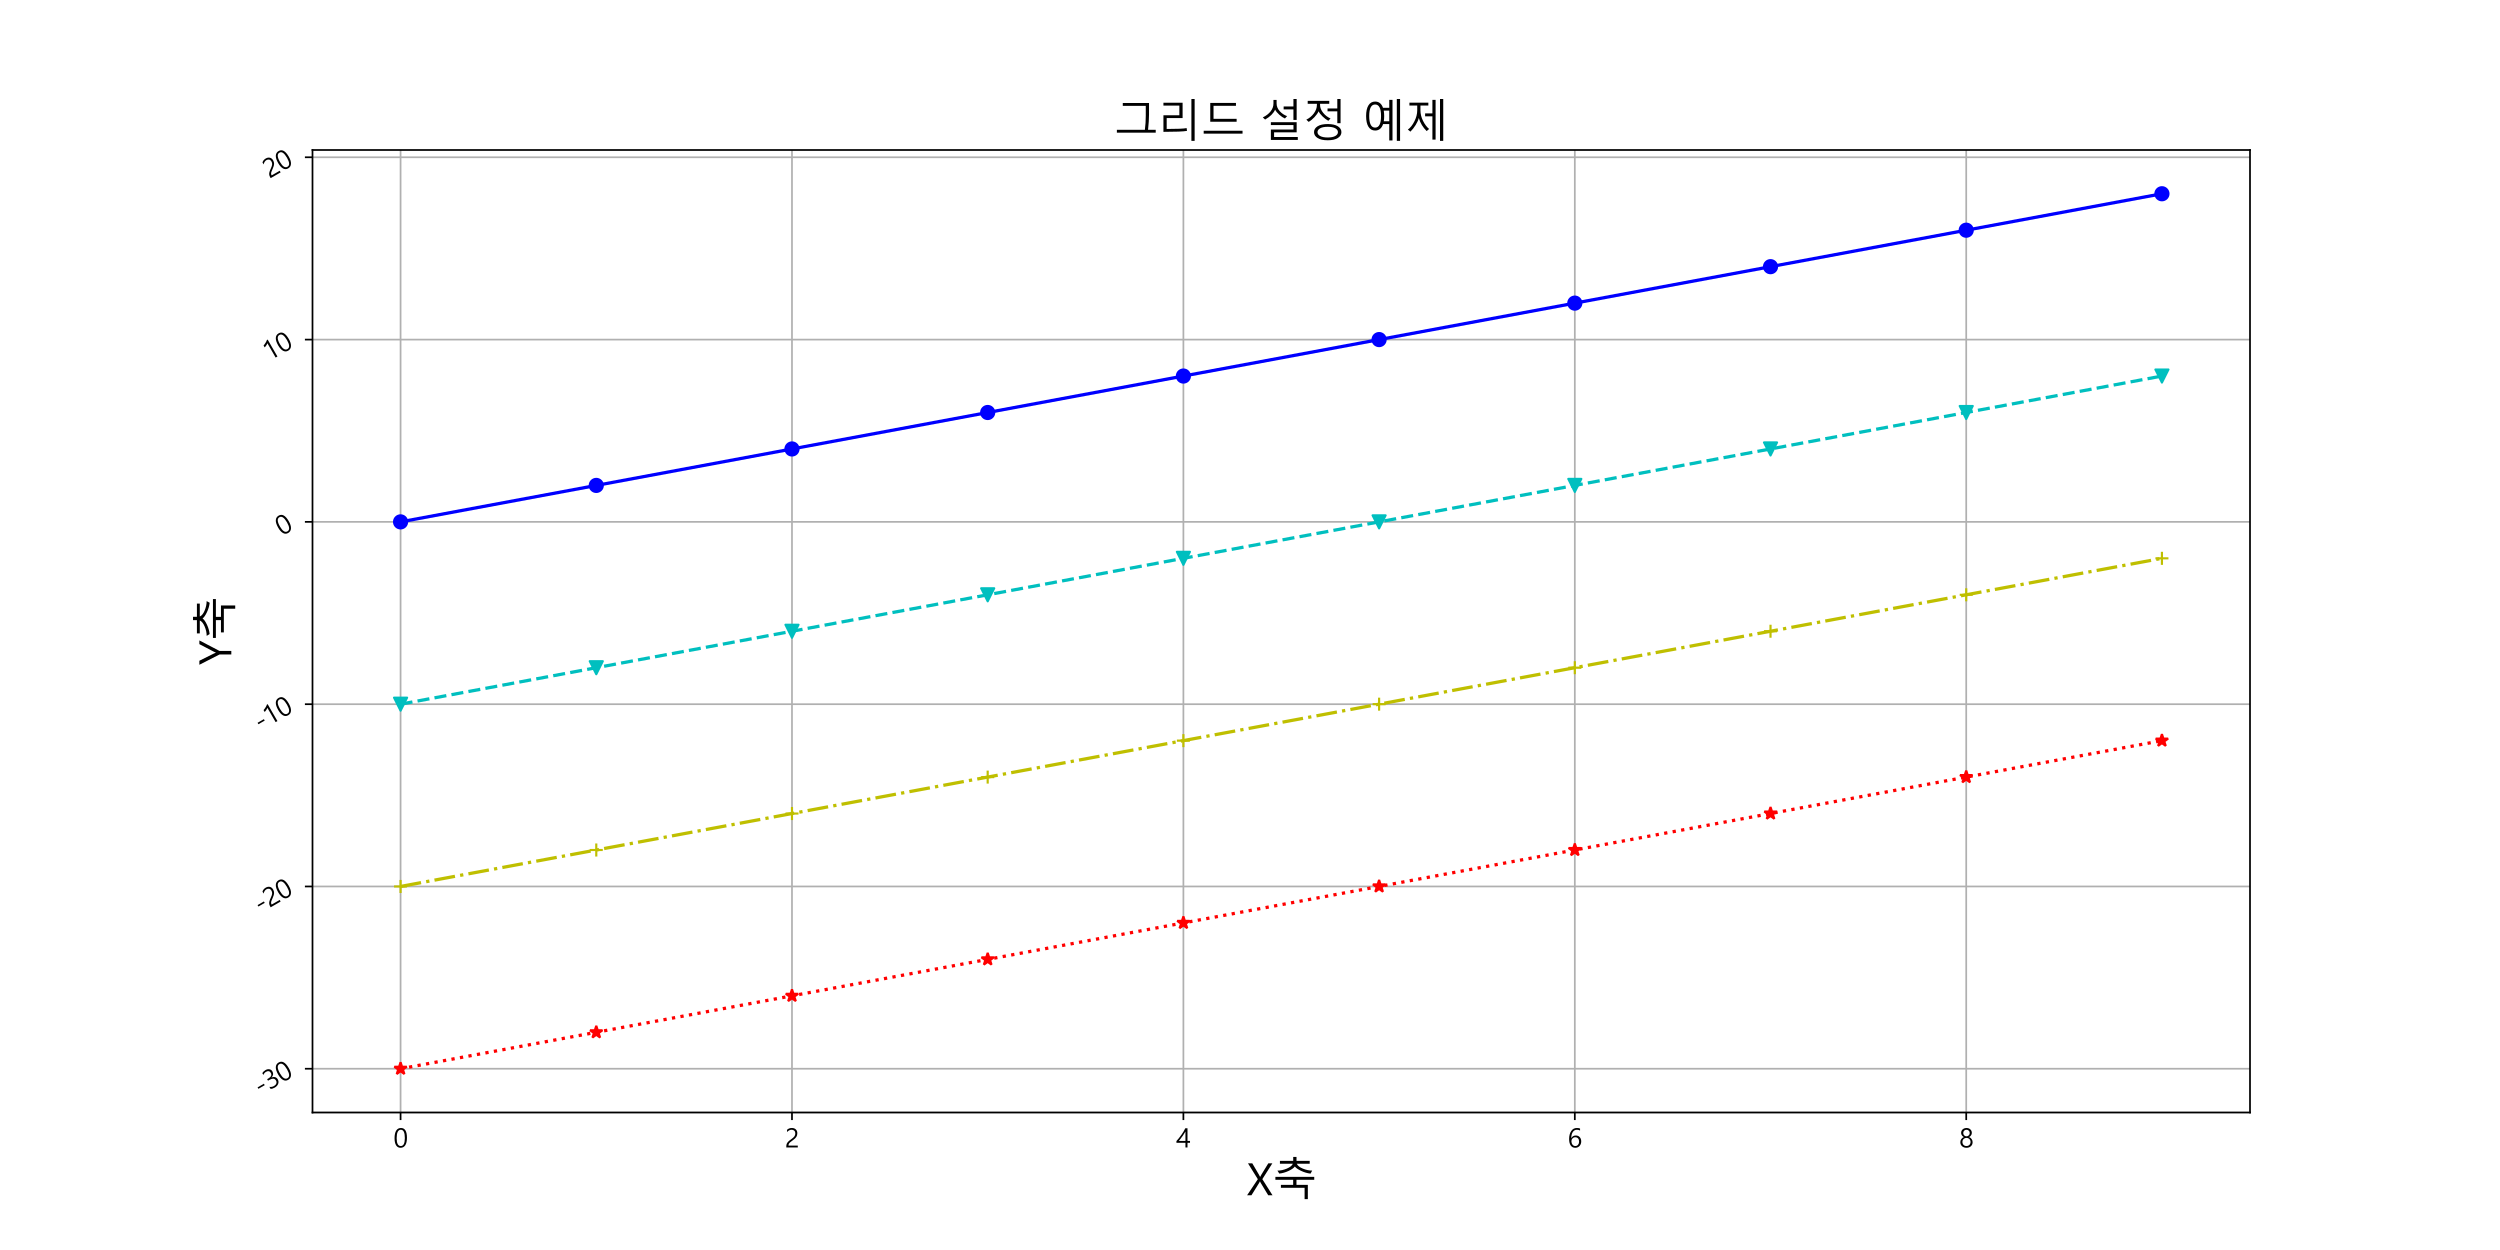 <?xml version="1.0" encoding="utf-8" standalone="no"?>
<!DOCTYPE svg PUBLIC "-//W3C//DTD SVG 1.1//EN"
  "http://www.w3.org/Graphics/SVG/1.1/DTD/svg11.dtd">
<svg xmlns:xlink="http://www.w3.org/1999/xlink" width="1152pt" height="576pt" viewBox="0 0 1152 576" xmlns="http://www.w3.org/2000/svg" version="1.1">
 <defs>
  <style type="text/css">*{stroke-linejoin: round; stroke-linecap: butt}</style>
 </defs>
 <g id="figure_1">
  <g id="patch_1">
   <path d="M 0 576 
L 1152 576 
L 1152 0 
L 0 0 
z
" style="fill: #ffffff"/>
  </g>
  <g id="axes_1">
   <g id="patch_2">
    <path d="M 144 512.64 
L 1036.8 512.64 
L 1036.8 69.12 
L 144 69.12 
z
" style="fill: #ffffff"/>
   </g>
   <g id="matplotlib.axis_1">
    <g id="xtick_1">
     <g id="line2d_1">
      <path d="M 184.582 512.64 
L 184.582 69.12 
" clip-path="url(#pb124fe27b1)" style="fill: none; stroke: #b0b0b0; stroke-width: 0.8; stroke-linecap: square"/>
     </g>
     <g id="line2d_2">
      <defs>
       <path id="mb7b38342c0" d="M 0 0 
L 0 3.5 
" style="stroke: #000000; stroke-width: 0.8"/>
      </defs>
      <g>
       <use xlink:href="#mb7b38342c0" x="184.582" y="512.64" style="stroke: #000000; stroke-width: 0.8"/>
      </g>
     </g>
     <g id="text_1">
      <!-- 0 -->
      <g transform="translate(181.277 528.751) scale(0.12 -0.12)">
       <defs>
        <path id="MalgunGothic-30" d="M 278 2206 
Q 278 3425 675 4050 
Q 1072 4675 1819 4675 
Q 3253 4675 3253 2319 
Q 3253 1156 2854 539 
Q 2456 -78 1716 -78 
Q 1016 -78 647 520 
Q 278 1119 278 2206 
z
M 784 2231 
Q 784 344 1769 344 
Q 2747 344 2747 2259 
Q 2747 4250 1794 4250 
Q 784 4250 784 2231 
z
" transform="scale(0.016)"/>
       </defs>
       <use xlink:href="#MalgunGothic-30"/>
      </g>
     </g>
    </g>
    <g id="xtick_2">
     <g id="line2d_3">
      <path d="M 364.945 512.64 
L 364.945 69.12 
" clip-path="url(#pb124fe27b1)" style="fill: none; stroke: #b0b0b0; stroke-width: 0.8; stroke-linecap: square"/>
     </g>
     <g id="line2d_4">
      <g>
       <use xlink:href="#mb7b38342c0" x="364.945" y="512.64" style="stroke: #000000; stroke-width: 0.8"/>
      </g>
     </g>
     <g id="text_2">
      <!-- 2 -->
      <g transform="translate(361.641 528.751) scale(0.12 -0.12)">
       <defs>
        <path id="MalgunGothic-32" d="M 2519 3372 
Q 2519 3784 2275 4018 
Q 2031 4253 1628 4253 
Q 1341 4253 1053 4104 
Q 766 3956 534 3697 
L 534 4234 
Q 981 4675 1691 4675 
Q 2281 4675 2642 4334 
Q 3003 3994 3003 3416 
Q 3003 2919 2772 2545 
Q 2541 2172 1984 1775 
Q 1459 1406 1254 1215 
Q 1050 1025 967 854 
Q 884 684 884 450 
L 3116 450 
L 3116 0 
L 356 0 
L 356 225 
Q 356 603 461 870 
Q 566 1138 811 1392 
Q 1056 1647 1597 2022 
Q 2091 2363 2305 2670 
Q 2519 2978 2519 3372 
z
" transform="scale(0.016)"/>
       </defs>
       <use xlink:href="#MalgunGothic-32"/>
      </g>
     </g>
    </g>
    <g id="xtick_3">
     <g id="line2d_5">
      <path d="M 545.309 512.64 
L 545.309 69.12 
" clip-path="url(#pb124fe27b1)" style="fill: none; stroke: #b0b0b0; stroke-width: 0.8; stroke-linecap: square"/>
     </g>
     <g id="line2d_6">
      <g>
       <use xlink:href="#mb7b38342c0" x="545.309" y="512.64" style="stroke: #000000; stroke-width: 0.8"/>
      </g>
     </g>
     <g id="text_3">
      <!-- 4 -->
      <g transform="translate(542.004 528.751) scale(0.12 -0.12)">
       <defs>
        <path id="MalgunGothic-34" d="M 2703 4600 
L 2703 1563 
L 3309 1563 
L 3309 1113 
L 2703 1113 
L 2703 0 
L 2213 0 
L 2213 1113 
L 50 1113 
L 50 1534 
Q 728 2297 1295 3109 
Q 1863 3922 2172 4600 
L 2703 4600 
z
M 625 1563 
L 2213 1563 
L 2213 3831 
Q 1613 2788 959 1981 
L 625 1563 
z
" transform="scale(0.016)"/>
       </defs>
       <use xlink:href="#MalgunGothic-34"/>
      </g>
     </g>
    </g>
    <g id="xtick_4">
     <g id="line2d_7">
      <path d="M 725.673 512.64 
L 725.673 69.12 
" clip-path="url(#pb124fe27b1)" style="fill: none; stroke: #b0b0b0; stroke-width: 0.8; stroke-linecap: square"/>
     </g>
     <g id="line2d_8">
      <g>
       <use xlink:href="#mb7b38342c0" x="725.673" y="512.64" style="stroke: #000000; stroke-width: 0.8"/>
      </g>
     </g>
     <g id="text_4">
      <!-- 6 -->
      <g transform="translate(722.368 528.751) scale(0.12 -0.12)">
       <defs>
        <path id="MalgunGothic-36" d="M 2981 4069 
Q 2619 4250 2228 4250 
Q 1591 4250 1228 3689 
Q 866 3128 869 2213 
L 884 2213 
Q 1203 2872 1938 2872 
Q 2547 2872 2903 2478 
Q 3259 2084 3259 1450 
Q 3259 797 2857 359 
Q 2456 -78 1825 -78 
Q 1116 -78 736 478 
Q 356 1034 356 2019 
Q 356 3181 847 3928 
Q 1338 4675 2222 4675 
Q 2700 4675 2981 4544 
L 2981 4069 
z
M 906 1506 
Q 906 1022 1165 683 
Q 1425 344 1844 344 
Q 2247 344 2498 645 
Q 2750 947 2750 1388 
Q 2750 1888 2509 2167 
Q 2269 2447 1838 2447 
Q 1444 2447 1175 2173 
Q 906 1900 906 1506 
z
" transform="scale(0.016)"/>
       </defs>
       <use xlink:href="#MalgunGothic-36"/>
      </g>
     </g>
    </g>
    <g id="xtick_5">
     <g id="line2d_9">
      <path d="M 906.036 512.64 
L 906.036 69.12 
" clip-path="url(#pb124fe27b1)" style="fill: none; stroke: #b0b0b0; stroke-width: 0.8; stroke-linecap: square"/>
     </g>
     <g id="line2d_10">
      <g>
       <use xlink:href="#mb7b38342c0" x="906.036" y="512.64" style="stroke: #000000; stroke-width: 0.8"/>
      </g>
     </g>
     <g id="text_5">
      <!-- 8 -->
      <g transform="translate(902.732 528.751) scale(0.12 -0.12)">
       <defs>
        <path id="MalgunGothic-38" d="M 303 1281 
Q 303 1669 539 2011 
Q 775 2353 1153 2494 
Q 856 2647 675 2915 
Q 494 3184 494 3500 
Q 494 3828 659 4098 
Q 825 4369 1122 4522 
Q 1419 4675 1778 4675 
Q 2334 4675 2700 4342 
Q 3066 4009 3066 3500 
Q 3066 3181 2881 2914 
Q 2697 2647 2413 2494 
Q 2788 2350 3022 2009 
Q 3256 1669 3256 1281 
Q 3256 672 2843 297 
Q 2431 -78 1778 -78 
Q 1131 -78 717 301 
Q 303 681 303 1281 
z
M 809 1328 
Q 809 878 1081 611 
Q 1353 344 1781 344 
Q 2206 344 2482 619 
Q 2759 894 2759 1328 
Q 2759 1731 2482 2011 
Q 2206 2291 1781 2291 
Q 1372 2291 1090 2020 
Q 809 1750 809 1328 
z
M 1003 3459 
Q 1003 3125 1234 2900 
Q 1466 2675 1781 2675 
Q 2097 2675 2330 2900 
Q 2563 3125 2563 3459 
Q 2563 3803 2341 4026 
Q 2119 4250 1781 4250 
Q 1450 4250 1226 4029 
Q 1003 3809 1003 3459 
z
" transform="scale(0.016)"/>
       </defs>
       <use xlink:href="#MalgunGothic-38"/>
      </g>
     </g>
    </g>
    <g id="text_6">
     <!-- X축 -->
     <g transform="translate(574.389 550.772) scale(0.2 -0.2)">
      <defs>
       <path id="MalgunGothic-58" d="M 3744 0 
L 3125 0 
L 2050 1778 
Q 2003 1853 1941 2000 
L 1928 2000 
Q 1891 1913 1819 1778 
L 713 0 
L 88 0 
L 1631 2313 
L 209 4600 
L 831 4600 
L 1788 2966 
Q 1903 2769 1953 2647 
L 1966 2647 
Q 2072 2866 2150 2981 
L 3141 4600 
L 3725 4600 
L 2278 2319 
L 3744 0 
z
" transform="scale(0.016)"/>
       <path id="MalgunGothic-cd95" d="M 5466 3116 
Q 4794 3184 4103 3512 
Q 3413 3841 3206 4141 
Q 2972 3816 2308 3505 
Q 1644 3194 966 3122 
L 697 3547 
Q 1359 3547 2046 3836 
Q 2734 4125 2919 4538 
L 1056 4538 
L 1056 4953 
L 2969 4953 
L 2969 5516 
L 3444 5516 
L 3444 4953 
L 5344 4953 
L 5344 4538 
L 3481 4538 
Q 3669 4119 4353 3836 
Q 5038 3553 5703 3553 
L 5466 3116 
z
M 4609 -563 
L 4609 1075 
L 1197 1075 
L 1197 1491 
L 2963 1491 
L 2963 2222 
L 403 2222 
L 403 2644 
L 5997 2644 
L 5997 2222 
L 3438 2222 
L 3438 1491 
L 5075 1491 
L 5075 -563 
L 4609 -563 
z
" transform="scale(0.016)"/>
      </defs>
      <use xlink:href="#MalgunGothic-58"/>
      <use xlink:href="#MalgunGothic-cd95" x="60.107"/>
     </g>
    </g>
   </g>
   <g id="matplotlib.axis_2">
    <g id="ytick_1">
     <g id="line2d_11">
      <path d="M 144 492.48 
L 1036.8 492.48 
" clip-path="url(#pb124fe27b1)" style="fill: none; stroke: #b0b0b0; stroke-width: 0.8; stroke-linecap: square"/>
     </g>
     <g id="line2d_12">
      <defs>
       <path id="m08afebda53" d="M 0 0 
L -3.5 0 
" style="stroke: #000000; stroke-width: 0.8"/>
      </defs>
      <g>
       <use xlink:href="#m08afebda53" x="144" y="492.48" style="stroke: #000000; stroke-width: 0.8"/>
      </g>
     </g>
     <g id="text_7">
      <!-- -30 -->
      <g transform="translate(119.871 504.885) rotate(-30) scale(0.12 -0.12)">
       <defs>
        <path id="MalgunGothic-2d" d="M 2213 1634 
L 463 1634 
L 463 2031 
L 2213 2031 
L 2213 1634 
z
" transform="scale(0.016)"/>
        <path id="MalgunGothic-33" d="M 416 719 
Q 891 344 1478 344 
Q 1959 344 2254 587 
Q 2550 831 2550 1247 
Q 2550 2169 1253 2169 
L 872 2169 
L 872 2591 
L 1234 2591 
Q 2388 2591 2388 3453 
Q 2388 4250 1509 4250 
Q 1022 4250 594 3916 
L 594 4413 
Q 1031 4675 1634 4675 
Q 2184 4675 2539 4372 
Q 2894 4069 2894 3581 
Q 2894 2678 1972 2409 
L 1972 2400 
Q 2469 2356 2764 2053 
Q 3059 1750 3059 1300 
Q 3059 672 2604 297 
Q 2150 -78 1450 -78 
Q 806 -78 416 169 
L 416 719 
z
" transform="scale(0.016)"/>
       </defs>
       <use xlink:href="#MalgunGothic-2d"/>
       <use xlink:href="#MalgunGothic-33" x="41.016"/>
       <use xlink:href="#MalgunGothic-30" x="96.094"/>
      </g>
     </g>
    </g>
    <g id="ytick_2">
     <g id="line2d_13">
      <path d="M 144 408.48 
L 1036.8 408.48 
" clip-path="url(#pb124fe27b1)" style="fill: none; stroke: #b0b0b0; stroke-width: 0.8; stroke-linecap: square"/>
     </g>
     <g id="line2d_14">
      <g>
       <use xlink:href="#m08afebda53" x="144" y="408.48" style="stroke: #000000; stroke-width: 0.8"/>
      </g>
     </g>
     <g id="text_8">
      <!-- -20 -->
      <g transform="translate(119.871 420.885) rotate(-30) scale(0.12 -0.12)">
       <use xlink:href="#MalgunGothic-2d"/>
       <use xlink:href="#MalgunGothic-32" x="41.016"/>
       <use xlink:href="#MalgunGothic-30" x="96.094"/>
      </g>
     </g>
    </g>
    <g id="ytick_3">
     <g id="line2d_15">
      <path d="M 144 324.48 
L 1036.8 324.48 
" clip-path="url(#pb124fe27b1)" style="fill: none; stroke: #b0b0b0; stroke-width: 0.8; stroke-linecap: square"/>
     </g>
     <g id="line2d_16">
      <g>
       <use xlink:href="#m08afebda53" x="144" y="324.48" style="stroke: #000000; stroke-width: 0.8"/>
      </g>
     </g>
     <g id="text_9">
      <!-- -10 -->
      <g transform="translate(119.871 336.885) rotate(-30) scale(0.12 -0.12)">
       <defs>
        <path id="MalgunGothic-31" d="M 2231 0 
L 1734 0 
L 1734 3972 
Q 1591 3828 1266 3661 
Q 941 3494 672 3428 
L 672 3959 
Q 1016 4056 1409 4275 
Q 1803 4494 2031 4700 
L 2231 4700 
L 2231 0 
z
" transform="scale(0.016)"/>
       </defs>
       <use xlink:href="#MalgunGothic-2d"/>
       <use xlink:href="#MalgunGothic-31" x="41.016"/>
       <use xlink:href="#MalgunGothic-30" x="96.094"/>
      </g>
     </g>
    </g>
    <g id="ytick_4">
     <g id="line2d_17">
      <path d="M 144 240.48 
L 1036.8 240.48 
" clip-path="url(#pb124fe27b1)" style="fill: none; stroke: #b0b0b0; stroke-width: 0.8; stroke-linecap: square"/>
     </g>
     <g id="line2d_18">
      <g>
       <use xlink:href="#m08afebda53" x="144" y="240.48" style="stroke: #000000; stroke-width: 0.8"/>
      </g>
     </g>
     <g id="text_10">
      <!-- 0 -->
      <g transform="translate(129.858 247.119) rotate(-30) scale(0.12 -0.12)">
       <use xlink:href="#MalgunGothic-30"/>
      </g>
     </g>
    </g>
    <g id="ytick_5">
     <g id="line2d_19">
      <path d="M 144 156.48 
L 1036.8 156.48 
" clip-path="url(#pb124fe27b1)" style="fill: none; stroke: #b0b0b0; stroke-width: 0.8; stroke-linecap: square"/>
     </g>
     <g id="line2d_20">
      <g>
       <use xlink:href="#m08afebda53" x="144" y="156.48" style="stroke: #000000; stroke-width: 0.8"/>
      </g>
     </g>
     <g id="text_11">
      <!-- 10 -->
      <g transform="translate(124.134 166.424) rotate(-30) scale(0.12 -0.12)">
       <use xlink:href="#MalgunGothic-31"/>
       <use xlink:href="#MalgunGothic-30" x="55.078"/>
      </g>
     </g>
    </g>
    <g id="ytick_6">
     <g id="line2d_21">
      <path d="M 144 72.48 
L 1036.8 72.48 
" clip-path="url(#pb124fe27b1)" style="fill: none; stroke: #b0b0b0; stroke-width: 0.8; stroke-linecap: square"/>
     </g>
     <g id="line2d_22">
      <g>
       <use xlink:href="#m08afebda53" x="144" y="72.48" style="stroke: #000000; stroke-width: 0.8"/>
      </g>
     </g>
     <g id="text_12">
      <!-- 20 -->
      <g transform="translate(124.134 82.424) rotate(-30) scale(0.12 -0.12)">
       <use xlink:href="#MalgunGothic-32"/>
       <use xlink:href="#MalgunGothic-30" x="55.078"/>
      </g>
     </g>
    </g>
    <g id="text_13">
     <!-- Y축 -->
     <g transform="translate(106.588 306.514) rotate(-90) scale(0.2 -0.2)">
      <defs>
       <path id="MalgunGothic-59" d="M 3566 4600 
L 2050 1700 
L 2050 0 
L 1541 0 
L 1541 1694 
L 59 4600 
L 638 4600 
L 1684 2497 
Q 1703 2459 1797 2222 
L 1806 2222 
Q 1838 2322 1931 2497 
L 3028 4600 
L 3566 4600 
z
" transform="scale(0.016)"/>
      </defs>
      <use xlink:href="#MalgunGothic-59"/>
      <use xlink:href="#MalgunGothic-cd95" x="56.348"/>
     </g>
    </g>
   </g>
   <g id="line2d_23">
    <path d="M 184.582 240.48 
L 274.764 223.68 
L 364.945 206.88 
L 455.127 190.08 
L 545.309 173.28 
L 635.491 156.48 
L 725.673 139.68 
L 815.855 122.88 
L 906.036 106.08 
L 996.218 89.28 
" clip-path="url(#pb124fe27b1)" style="fill: none; stroke: #0000ff; stroke-width: 1.5; stroke-linecap: square"/>
    <defs>
     <path id="m7d30d86e68" d="M 0 3 
C 0.796 3 1.559 2.684 2.121 2.121 
C 2.684 1.559 3 0.796 3 0 
C 3 -0.796 2.684 -1.559 2.121 -2.121 
C 1.559 -2.684 0.796 -3 0 -3 
C -0.796 -3 -1.559 -2.684 -2.121 -2.121 
C -2.684 -1.559 -3 -0.796 -3 0 
C -3 0.796 -2.684 1.559 -2.121 2.121 
C -1.559 2.684 -0.796 3 0 3 
z
" style="stroke: #0000ff"/>
    </defs>
    <g clip-path="url(#pb124fe27b1)">
     <use xlink:href="#m7d30d86e68" x="184.582" y="240.48" style="fill: #0000ff; stroke: #0000ff"/>
     <use xlink:href="#m7d30d86e68" x="274.764" y="223.68" style="fill: #0000ff; stroke: #0000ff"/>
     <use xlink:href="#m7d30d86e68" x="364.945" y="206.88" style="fill: #0000ff; stroke: #0000ff"/>
     <use xlink:href="#m7d30d86e68" x="455.127" y="190.08" style="fill: #0000ff; stroke: #0000ff"/>
     <use xlink:href="#m7d30d86e68" x="545.309" y="173.28" style="fill: #0000ff; stroke: #0000ff"/>
     <use xlink:href="#m7d30d86e68" x="635.491" y="156.48" style="fill: #0000ff; stroke: #0000ff"/>
     <use xlink:href="#m7d30d86e68" x="725.673" y="139.68" style="fill: #0000ff; stroke: #0000ff"/>
     <use xlink:href="#m7d30d86e68" x="815.855" y="122.88" style="fill: #0000ff; stroke: #0000ff"/>
     <use xlink:href="#m7d30d86e68" x="906.036" y="106.08" style="fill: #0000ff; stroke: #0000ff"/>
     <use xlink:href="#m7d30d86e68" x="996.218" y="89.28" style="fill: #0000ff; stroke: #0000ff"/>
    </g>
   </g>
   <g id="line2d_24">
    <path d="M 184.582 324.48 
L 274.764 307.68 
L 364.945 290.88 
L 455.127 274.08 
L 545.309 257.28 
L 635.491 240.48 
L 725.673 223.68 
L 815.855 206.88 
L 906.036 190.08 
L 996.218 173.28 
" clip-path="url(#pb124fe27b1)" style="fill: none; stroke-dasharray: 5.55,2.4; stroke-dashoffset: 0; stroke: #00bfbf; stroke-width: 1.5"/>
    <defs>
     <path id="m2b8bc206eb" d="M -0 3 
L 3 -3 
L -3 -3 
z
" style="stroke: #00bfbf; stroke-linejoin: miter"/>
    </defs>
    <g clip-path="url(#pb124fe27b1)">
     <use xlink:href="#m2b8bc206eb" x="184.582" y="324.48" style="fill: #00bfbf; stroke: #00bfbf; stroke-linejoin: miter"/>
     <use xlink:href="#m2b8bc206eb" x="274.764" y="307.68" style="fill: #00bfbf; stroke: #00bfbf; stroke-linejoin: miter"/>
     <use xlink:href="#m2b8bc206eb" x="364.945" y="290.88" style="fill: #00bfbf; stroke: #00bfbf; stroke-linejoin: miter"/>
     <use xlink:href="#m2b8bc206eb" x="455.127" y="274.08" style="fill: #00bfbf; stroke: #00bfbf; stroke-linejoin: miter"/>
     <use xlink:href="#m2b8bc206eb" x="545.309" y="257.28" style="fill: #00bfbf; stroke: #00bfbf; stroke-linejoin: miter"/>
     <use xlink:href="#m2b8bc206eb" x="635.491" y="240.48" style="fill: #00bfbf; stroke: #00bfbf; stroke-linejoin: miter"/>
     <use xlink:href="#m2b8bc206eb" x="725.673" y="223.68" style="fill: #00bfbf; stroke: #00bfbf; stroke-linejoin: miter"/>
     <use xlink:href="#m2b8bc206eb" x="815.855" y="206.88" style="fill: #00bfbf; stroke: #00bfbf; stroke-linejoin: miter"/>
     <use xlink:href="#m2b8bc206eb" x="906.036" y="190.08" style="fill: #00bfbf; stroke: #00bfbf; stroke-linejoin: miter"/>
     <use xlink:href="#m2b8bc206eb" x="996.218" y="173.28" style="fill: #00bfbf; stroke: #00bfbf; stroke-linejoin: miter"/>
    </g>
   </g>
   <g id="line2d_25">
    <path d="M 184.582 408.48 
L 274.764 391.68 
L 364.945 374.88 
L 455.127 358.08 
L 545.309 341.28 
L 635.491 324.48 
L 725.673 307.68 
L 815.855 290.88 
L 906.036 274.08 
L 996.218 257.28 
" clip-path="url(#pb124fe27b1)" style="fill: none; stroke-dasharray: 9.6,2.4,1.5,2.4; stroke-dashoffset: 0; stroke: #bfbf00; stroke-width: 1.5"/>
    <defs>
     <path id="m4a077f838e" d="M -3 0 
L 3 0 
M 0 3 
L 0 -3 
" style="stroke: #bfbf00"/>
    </defs>
    <g clip-path="url(#pb124fe27b1)">
     <use xlink:href="#m4a077f838e" x="184.582" y="408.48" style="fill: #bfbf00; stroke: #bfbf00"/>
     <use xlink:href="#m4a077f838e" x="274.764" y="391.68" style="fill: #bfbf00; stroke: #bfbf00"/>
     <use xlink:href="#m4a077f838e" x="364.945" y="374.88" style="fill: #bfbf00; stroke: #bfbf00"/>
     <use xlink:href="#m4a077f838e" x="455.127" y="358.08" style="fill: #bfbf00; stroke: #bfbf00"/>
     <use xlink:href="#m4a077f838e" x="545.309" y="341.28" style="fill: #bfbf00; stroke: #bfbf00"/>
     <use xlink:href="#m4a077f838e" x="635.491" y="324.48" style="fill: #bfbf00; stroke: #bfbf00"/>
     <use xlink:href="#m4a077f838e" x="725.673" y="307.68" style="fill: #bfbf00; stroke: #bfbf00"/>
     <use xlink:href="#m4a077f838e" x="815.855" y="290.88" style="fill: #bfbf00; stroke: #bfbf00"/>
     <use xlink:href="#m4a077f838e" x="906.036" y="274.08" style="fill: #bfbf00; stroke: #bfbf00"/>
     <use xlink:href="#m4a077f838e" x="996.218" y="257.28" style="fill: #bfbf00; stroke: #bfbf00"/>
    </g>
   </g>
   <g id="line2d_26">
    <path d="M 184.582 492.48 
L 274.764 475.68 
L 364.945 458.88 
L 455.127 442.08 
L 545.309 425.28 
L 635.491 408.48 
L 725.673 391.68 
L 815.855 374.88 
L 906.036 358.08 
L 996.218 341.28 
" clip-path="url(#pb124fe27b1)" style="fill: none; stroke-dasharray: 1.5,2.475; stroke-dashoffset: 0; stroke: #ff0000; stroke-width: 1.5"/>
    <defs>
     <path id="mc9448d8fc8" d="M 0 -3 
L -0.674 -0.927 
L -2.853 -0.927 
L -1.09 0.354 
L -1.763 2.427 
L -0 1.146 
L 1.763 2.427 
L 1.09 0.354 
L 2.853 -0.927 
L 0.674 -0.927 
z
" style="stroke: #ff0000; stroke-linejoin: bevel"/>
    </defs>
    <g clip-path="url(#pb124fe27b1)">
     <use xlink:href="#mc9448d8fc8" x="184.582" y="492.48" style="fill: #ff0000; stroke: #ff0000; stroke-linejoin: bevel"/>
     <use xlink:href="#mc9448d8fc8" x="274.764" y="475.68" style="fill: #ff0000; stroke: #ff0000; stroke-linejoin: bevel"/>
     <use xlink:href="#mc9448d8fc8" x="364.945" y="458.88" style="fill: #ff0000; stroke: #ff0000; stroke-linejoin: bevel"/>
     <use xlink:href="#mc9448d8fc8" x="455.127" y="442.08" style="fill: #ff0000; stroke: #ff0000; stroke-linejoin: bevel"/>
     <use xlink:href="#mc9448d8fc8" x="545.309" y="425.28" style="fill: #ff0000; stroke: #ff0000; stroke-linejoin: bevel"/>
     <use xlink:href="#mc9448d8fc8" x="635.491" y="408.48" style="fill: #ff0000; stroke: #ff0000; stroke-linejoin: bevel"/>
     <use xlink:href="#mc9448d8fc8" x="725.673" y="391.68" style="fill: #ff0000; stroke: #ff0000; stroke-linejoin: bevel"/>
     <use xlink:href="#mc9448d8fc8" x="815.855" y="374.88" style="fill: #ff0000; stroke: #ff0000; stroke-linejoin: bevel"/>
     <use xlink:href="#mc9448d8fc8" x="906.036" y="358.08" style="fill: #ff0000; stroke: #ff0000; stroke-linejoin: bevel"/>
     <use xlink:href="#mc9448d8fc8" x="996.218" y="341.28" style="fill: #ff0000; stroke: #ff0000; stroke-linejoin: bevel"/>
    </g>
   </g>
   <g id="patch_3">
    <path d="M 144 512.64 
L 144 69.12 
" style="fill: none; stroke: #000000; stroke-width: 0.8; stroke-linejoin: miter; stroke-linecap: square"/>
   </g>
   <g id="patch_4">
    <path d="M 1036.8 512.64 
L 1036.8 69.12 
" style="fill: none; stroke: #000000; stroke-width: 0.8; stroke-linejoin: miter; stroke-linecap: square"/>
   </g>
   <g id="patch_5">
    <path d="M 144 512.64 
L 1036.8 512.64 
" style="fill: none; stroke: #000000; stroke-width: 0.8; stroke-linejoin: miter; stroke-linecap: square"/>
   </g>
   <g id="patch_6">
    <path d="M 144 69.12 
L 1036.8 69.12 
" style="fill: none; stroke: #000000; stroke-width: 0.8; stroke-linejoin: miter; stroke-linecap: square"/>
   </g>
   <g id="text_14">
    <!-- 그리드 설정 예제 -->
    <g transform="translate(513.369 63.12) scale(0.2 -0.2)">
     <defs>
      <path id="MalgunGothic-adf8" d="M 403 622 
L 403 1038 
L 4434 1038 
Q 4563 1981 4563 3053 
L 4563 4481 
L 1253 4481 
L 1253 4897 
L 5031 4897 
L 5031 3238 
Q 5031 2322 4891 1038 
L 5997 1038 
L 5997 622 
L 403 622 
z
" transform="scale(0.016)"/>
      <path id="MalgunGothic-b9ac" d="M 4884 -563 
L 4884 5466 
L 5350 5466 
L 5350 -563 
L 4884 -563 
z
M 856 738 
L 856 3128 
L 3150 3128 
L 3150 4519 
L 856 4519 
L 856 4934 
L 3616 4934 
L 3616 2725 
L 1325 2725 
L 1325 1153 
Q 3597 1153 4197 1281 
L 4250 878 
Q 3500 738 856 738 
z
" transform="scale(0.016)"/>
      <path id="MalgunGothic-b4dc" d="M 5050 4488 
L 1819 4488 
L 1819 2613 
L 5147 2613 
L 5147 2194 
L 1350 2194 
L 1350 4903 
L 5050 4903 
L 5050 4488 
z
M 403 481 
L 403 897 
L 5997 897 
L 5997 481 
L 403 481 
z
" transform="scale(0.016)"/>
      <path id="MalgunGothic-20" transform="scale(0.016)"/>
      <path id="MalgunGothic-c124" d="M 4878 2450 
L 4878 3969 
L 3469 3969 
L 3469 4391 
L 4878 4391 
L 4878 5466 
L 5344 5466 
L 5344 2450 
L 4878 2450 
z
M 3653 2663 
Q 3266 2828 2845 3203 
Q 2425 3578 2241 3938 
Q 1884 3125 800 2509 
L 469 2822 
Q 1178 3159 1590 3681 
Q 2003 4203 2003 4813 
L 2003 5331 
L 2456 5331 
L 2456 4813 
Q 2456 4219 2907 3717 
Q 3359 3216 3969 3003 
L 3653 2663 
z
M 1631 -422 
L 1631 1069 
L 4884 1069 
L 4884 1716 
L 1631 1716 
L 1631 2131 
L 5344 2131 
L 5344 666 
L 2094 666 
L 2094 -6 
L 5509 -6 
L 5509 -422 
L 1631 -422 
z
" transform="scale(0.016)"/>
      <path id="MalgunGothic-c815" d="M 4947 1984 
L 4947 3694 
L 3541 3694 
L 3541 4109 
L 4947 4109 
L 4947 5466 
L 5416 5466 
L 5416 1984 
L 4947 1984 
z
M 3653 2328 
Q 3244 2550 2831 2950 
Q 2419 3350 2253 3700 
Q 2075 3303 1659 2858 
Q 1244 2413 819 2175 
L 488 2497 
Q 1134 2806 1571 3393 
Q 2009 3981 2009 4628 
L 2009 4781 
L 684 4781 
L 684 5197 
L 3788 5197 
L 3788 4781 
L 2463 4781 
L 2463 4628 
Q 2463 4025 2916 3472 
Q 3369 2919 3969 2669 
L 3653 2328 
z
M 3566 -475 
Q 2622 -475 2108 -148 
Q 1594 178 1594 697 
Q 1594 1216 2106 1539 
Q 2619 1863 3566 1863 
Q 4513 1863 5025 1539 
Q 5538 1216 5538 697 
Q 5538 178 5023 -148 
Q 4509 -475 3566 -475 
z
M 3566 1466 
Q 2850 1466 2472 1248 
Q 2094 1031 2094 697 
Q 2094 359 2473 143 
Q 2853 -72 3566 -72 
Q 4275 -72 4656 142 
Q 5038 356 5038 697 
Q 5038 1034 4659 1250 
Q 4281 1466 3566 1466 
z
" transform="scale(0.016)"/>
      <path id="MalgunGothic-c608" d="M 5069 -563 
L 5069 5466 
L 5538 5466 
L 5538 -563 
L 5069 -563 
z
M 3091 1856 
Q 2775 928 1947 928 
Q 1325 928 986 1470 
Q 647 2013 647 3016 
Q 647 4016 986 4558 
Q 1325 5100 1947 5100 
Q 2763 5100 3078 4206 
L 3981 4206 
L 3981 5344 
L 4447 5344 
L 4447 -500 
L 3981 -500 
L 3981 1856 
L 3091 1856 
z
M 1947 4678 
Q 1094 4678 1094 3016 
Q 1094 1350 1947 1350 
Q 2797 1350 2797 3016 
Q 2797 4678 1947 4678 
z
M 3194 2266 
L 3981 2266 
L 3981 3794 
L 3188 3794 
Q 3250 3413 3250 3016 
Q 3250 2597 3194 2266 
z
" transform="scale(0.016)"/>
      <path id="MalgunGothic-c81c" d="M 5038 -563 
L 5038 5466 
L 5503 5466 
L 5503 -563 
L 5038 -563 
z
M 3944 -378 
L 3944 2975 
L 2894 2975 
L 2894 3391 
L 3944 3391 
L 3944 5344 
L 4403 5344 
L 4403 -378 
L 3944 -378 
z
M 3116 850 
Q 2306 1647 1984 2734 
Q 1881 2291 1529 1722 
Q 1178 1153 775 769 
L 409 1063 
Q 941 1438 1350 2248 
Q 1759 3059 1759 3834 
L 1759 4525 
L 634 4525 
L 634 4941 
L 3359 4941 
L 3359 4525 
L 2222 4525 
L 2222 3828 
Q 2222 3075 2589 2328 
Q 2956 1581 3469 1153 
L 3116 850 
z
" transform="scale(0.016)"/>
     </defs>
     <use xlink:href="#MalgunGothic-adf8"/>
     <use xlink:href="#MalgunGothic-b9ac" x="100"/>
     <use xlink:href="#MalgunGothic-b4dc" x="200"/>
     <use xlink:href="#MalgunGothic-20" x="300"/>
     <use xlink:href="#MalgunGothic-c124" x="335.156"/>
     <use xlink:href="#MalgunGothic-c815" x="435.156"/>
     <use xlink:href="#MalgunGothic-20" x="535.156"/>
     <use xlink:href="#MalgunGothic-c608" x="570.312"/>
     <use xlink:href="#MalgunGothic-c81c" x="670.312"/>
    </g>
   </g>
  </g>
 </g>
 <defs>
  <clipPath id="pb124fe27b1">
   <rect x="144" y="69.12" width="892.8" height="443.52"/>
  </clipPath>
 </defs>
</svg>
